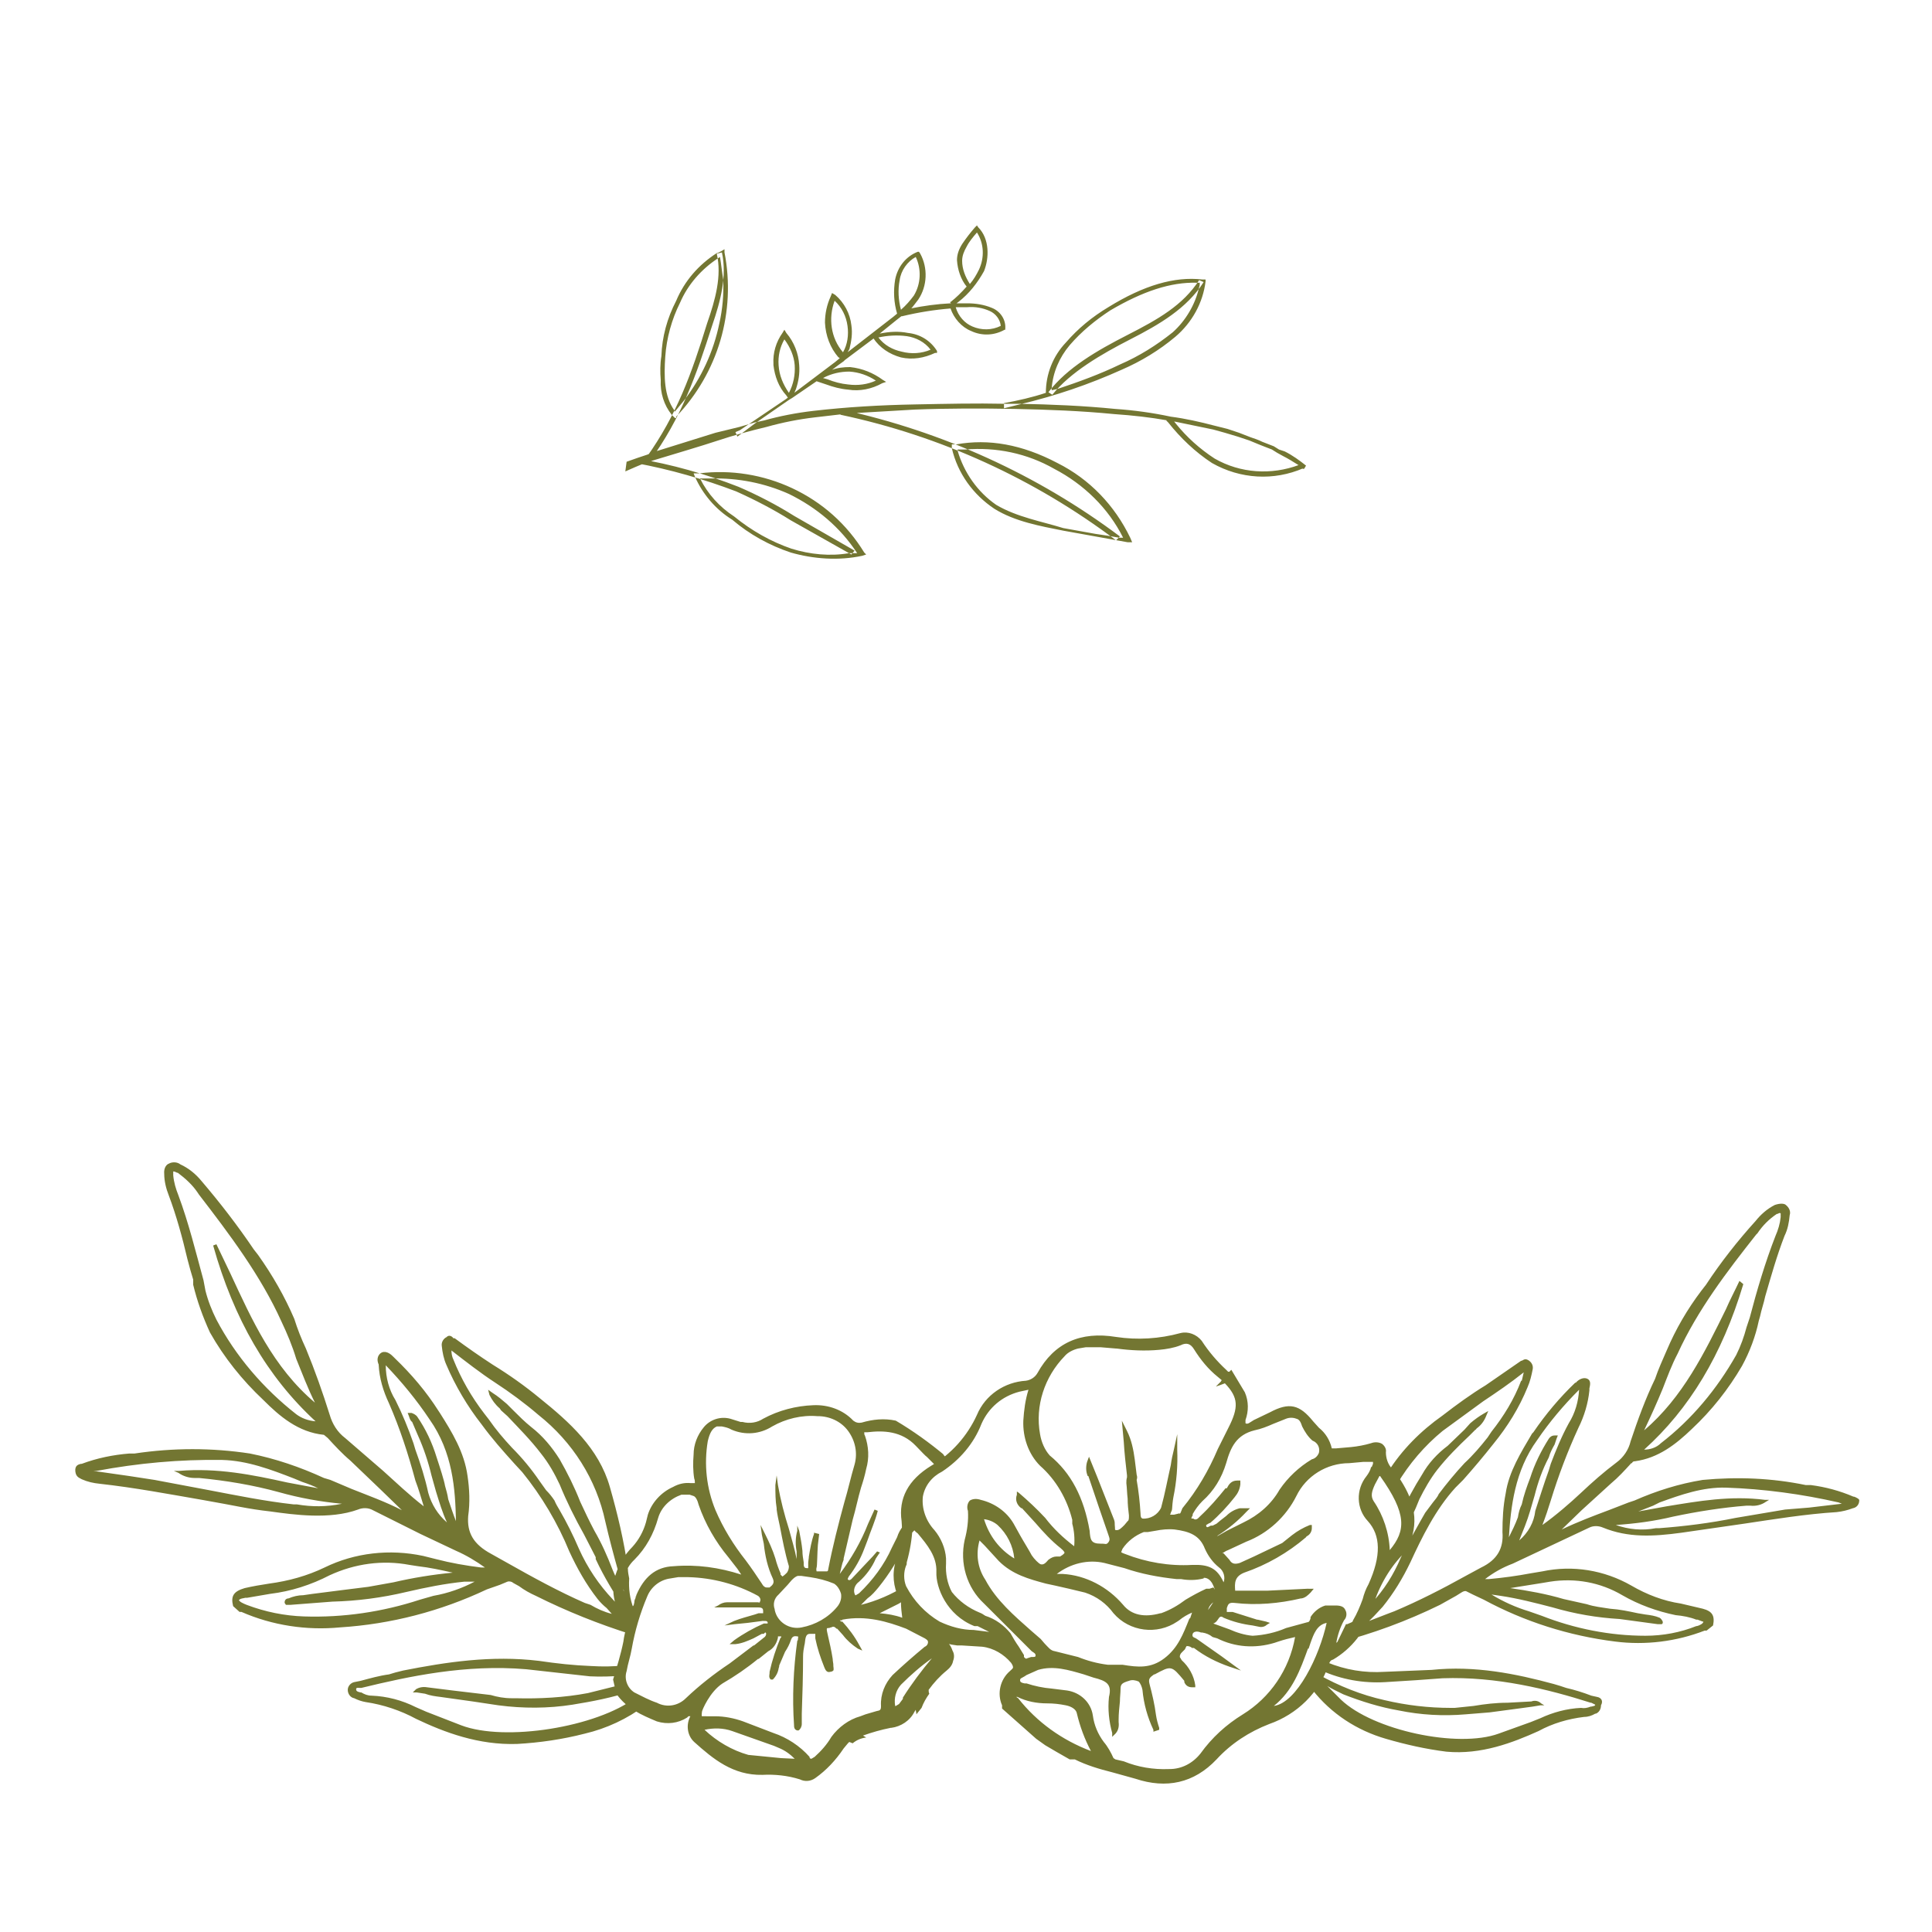 <?xml version="1.0" encoding="utf-8"?>
<!-- Generator: Adobe Illustrator 24.0.1, SVG Export Plug-In . SVG Version: 6.00 Build 0)  -->
<svg version="1.1" id="Layer_1" xmlns="http://www.w3.org/2000/svg" xmlns:xlink="http://www.w3.org/1999/xlink" x="0px" y="0px"
	 viewBox="0 0 300 300" style="enable-background:new 0 0 300 300;" xml:space="preserve">
<style type="text/css">
	.st0{fill:#737632;}
</style>
<g>
	<path class="st0" d="M148.8,46.9c1.7-1.3,3-3,4-4.8c0.8-2,0.9-5-0.9-6.8l-0.2-0.3l-0.3,0.3c-0.7,0.8-1.4,1.7-2,2.6
		c-0.5,0.8-0.8,1.6-0.8,2.5c0.1,1.5,0.6,3,1.5,4.1c-0.8,0.9-1.6,1.7-2.5,2.4h-0.1l0.5,0.6L148.8,46.9z M149.4,40.5
		c0-0.8,0.3-1.5,0.7-2.2c0.4-0.8,1-1.5,1.6-2.2c1.1,1.7,1.2,3.9,0.3,5.8c-0.4,0.8-0.8,1.5-1.4,2.2C149.9,43,149.4,41.8,149.4,40.5z
		 M150.8,51.4c1.7,0.8,3.6,0.7,5.2-0.2h0.1V51c0.1-1.4-0.8-2.7-2.1-3.2c-1.2-0.5-2.5-0.7-3.8-0.7h-2.6c-2.1,0.1-4.2,0.4-6.2,0.8
		l-2,0.5l0.2,0.7h0.5c2.5-0.6,5-1,7.5-1.2C148.1,49.4,149.3,50.8,150.8,51.4z M148.4,47.7h1.8c1.2-0.1,2.4,0.1,3.5,0.6
		c0.9,0.4,1.6,1.3,1.7,2.3l0,0c-1.4,0.7-3,0.7-4.4,0.1C149.8,50.2,148.8,49.1,148.4,47.7z M145.2,54.8h0.3v-0.3
		c-1-1.6-2.6-2.6-4.5-2.8c-1.5-0.3-2.9-0.2-4.4,0.1l-0.8,0.2h-0.7l0.5,0.5l0,0c1,1.5,2.5,2.5,4.3,3
		C141.7,55.9,143.5,55.6,145.2,54.8z M136.4,52.4c1.4-0.3,2.9-0.4,4.4-0.2c1.4,0.2,2.8,0.9,3.7,2.1c-1.4,0.6-3,0.7-4.5,0.3
		C138.6,54.3,137.3,53.6,136.4,52.4z M131.7,60.5c1.8,0.3,3.7-0.1,5.3-1l0.6-0.2l-0.5-0.3c-1.5-1.1-3.2-1.8-5.1-2c-1,0-2,0.1-3,0.5
		c-0.8,0.2-1.6,0.6-2.3,1l-0.6,0.5l0.6,0.2h0.1l1.5,0.5C129.4,60.1,130.5,60.4,131.7,60.5z M131.9,57.7c1.5,0.1,2.9,0.6,4.1,1.4
		c-1.3,0.6-2.8,0.8-4.3,0.6c-1.1-0.1-2.2-0.4-3.2-0.8l-0.7-0.2C129.1,58,130.5,57.7,131.9,57.7z M131.1,55.8v-0.2l0.8-1.4
		c0.3-1.2,0.5-2.4,0.3-3.7c-0.2-1.8-1.1-3.5-2.5-4.7l-0.5-0.3l-0.2,0.5c-0.6,1.3-0.9,2.7-0.9,4.1c0.1,2,0.8,3.9,2.1,5.4
		c0.1,0,0.2,0.1,0.2,0.2l0.3,0.3L131.1,55.8z M129.6,46.7c1.1,1,1.8,2.4,2,3.9c0.2,1.4,0,2.9-0.7,4.1
		C129,52.5,128.6,49.4,129.6,46.7z M122.9,61.8c0.3-0.4,0.5-0.9,0.7-1.4c0.4-1.2,0.6-2.4,0.5-3.7c-0.1-1.8-0.8-3.6-2-5l-0.3-0.5
		l-0.3,0.5c-1,1.4-1.5,3.1-1.4,4.8v0.2c0.2,1.7,0.8,3.4,2,4.7l0.2,0.3l0.2,0.2L122.9,61.8z M120.9,56.7c-0.1-1.4,0.2-2.8,0.9-4
		c0.9,1.2,1.5,2.6,1.6,4c0.1,1.5-0.2,3-0.9,4.3C121.6,59.7,121,58.3,120.9,56.7z M100.4,71c4.7-6.6,7-13,9.4-20.8
		c1.3-3.7,2.3-7.4,1.5-10.8l0.8-0.2c0.8,3.7-0.2,7.5-1.5,11.3c-2.5,7.8-4.8,14.4-9.7,21.1L100.4,71z M105,64.9L105,64.9v-0.2
		c6.5-6.8,9.3-16.3,7.5-25.5v-0.5L112,39l-0.6,0.3h-0.1c-2.8,1.8-5,4.3-6.3,7.4c-1.4,2.7-2.2,5.6-2.3,8.6c-0.2,1.2-0.2,2.5-0.1,3.7
		c-0.1,2,0.5,3.9,1.7,5.4l0.2,0.2l0.3,0.3L105,64.9z M103.3,55.4c0.2-2.9,1-5.8,2.3-8.4c1.2-2.8,3.3-5.2,5.9-6.9l0.3-0.2
		c0.2,1.2,0.3,2.3,0.5,3.5c0.1,2.3-0.1,4.6-0.6,6.8c-0.9,4.4-2.8,8.5-5.5,12l0,0l-1.4,1.7c-0.1,0-0.1-0.1-0.1-0.2
		C103.1,61.5,103.1,58.4,103.3,55.4z M98.7,71.9l0.2-0.7c5.4,0.9,10.7,2.4,15.8,4.4c3,1.3,5.9,2.8,8.6,4.5l9.4,5.4l-0.5,0.6
		l-9.4-5.3c-2.7-1.7-5.6-3.2-8.5-4.5C109.3,74.4,104.1,72.9,98.7,71.9z M133.9,86.3l0.6-0.2l-0.3-0.3c-2.7-4.4-6.5-7.8-11.2-10
		c-4.5-2.1-9.5-2.9-14.4-2.3h-0.9l0.2,0.5l0,0c1.2,2.7,3.2,5.1,5.8,6.7c2.7,2.3,5.8,4,9.1,5.1C126.3,86.8,130.2,87.1,133.9,86.3z
		 M122.9,85.2c-3.2-1.1-6.2-2.8-8.9-5c-2.3-1.5-4.1-3.5-5.3-5.9h1.7c4.2-0.1,8.3,0.7,12.1,2.4c4.3,2.1,8,5.2,10.6,9.2h-1.3
		C128.9,86.4,125.8,86.1,122.9,85.2z M158.3,62.8L158.3,62.8c5.5-1.3,10.8-3.1,15.9-5.4c3-1.3,5.8-3,8.3-5.1
		c2.6-2.2,4.3-5.3,4.7-8.6v-0.3h-0.5c-4.3-0.5-9.1,0.9-14.6,4.3c-2.5,1.5-4.7,3.3-6.6,5.5c-2,2.1-3.1,4.9-3.1,7.8
		c-2.1,0.7-4.3,1.2-6.5,1.6v0.8L158.3,62.8z M166.1,53.6c1.8-2.1,4-3.9,6.3-5.4c5.1-3,9.4-4.4,13.4-4.3h0.5c0,0.2,0,0.5-0.1,0.7l0,0
		c-0.6,2.7-2.1,5.2-4.1,7c-2.5,2-5.2,3.7-8.2,5c-3.1,1.5-6.4,2.7-9.7,3.8l-0.9,0.2v-0.3C163.5,57.8,164.5,55.5,166.1,53.6z
		 M162.8,60.9c2.9-3.8,7.6-6.5,12.3-8.9s8.6-4.6,11.1-8.5l0.7,0.3c-2.6,4.1-6.9,6.6-11.4,8.9c-4.5,2.3-9.3,5.1-12.1,8.6L162.8,60.9z
		 M165.1,82.4l5,0.9l5,0.9h0.7l-0.3-0.7c-2.4-5-6.3-9.1-11.3-11.6c-5.5-2.9-10.7-3.8-15.7-2.9h-0.7v0.6l0,0c0.9,3.9,3.3,7.2,6.6,9.4
		C157.6,81,161.6,81.7,165.1,82.4z M154.7,78.4c-2.9-2-5-5-6-8.4v-0.2h1.2c4.8-0.4,9.6,0.6,13.8,3c4.6,2.4,8.4,6.1,10.7,10.7h-0.6
		l-1.7-0.3l0,0l-2-0.3l-5-0.9C161.9,81,157.9,80.3,154.7,78.4z M130.5,64.4l0.2-0.8c15.6,3.4,30.4,10.1,43.2,19.7l-0.6,0.6
		C160.7,74.4,146.1,67.7,130.5,64.4z M97.1,73.2l0.2-1.5l1.7-0.6l1.5-0.5l1.3-0.5l9.3-2.9l3.7-0.9l2.4-0.7l1.4-0.3
		c2.5-0.7,5.1-1.2,7.7-1.5c5.2-0.6,10.4-0.9,15.7-1c5.3-0.1,9.3-0.2,14.1-0.1h2.2c5,0.1,9.9,0.3,14.9,0.8c2.9,0.2,5.8,0.6,8.6,1.2
		l0,0c2.3,0.3,4.5,0.8,6.8,1.4l2,0.5l1.8,0.6l1.8,0.7c0.6,0.2,1.2,0.4,1.8,0.7l1.8,0.7l0.8,0.5l0.9,0.3c1.2,0.6,2.3,1.4,3.3,2.2
		l-0.3,0.5h-0.2l-0.7-0.6c-0.8-0.5-1.6-1-2.4-1.4l-0.9-0.5l-0.8-0.5l-1.8-0.7l-1.7-0.7l-1.8-0.6l-2-0.6l-1.8-0.5l-5.8-1.2l-1.2-0.2
		c-2.8-0.5-5.5-0.8-8.4-1c-5.1-0.5-10.3-0.7-15.4-0.8s-10.4-0.1-15.6,0.1l-8.5,0.5l0,0l-2.5,0.2h-0.1l-4.3,0.5
		c-2.6,0.3-5.1,0.8-7.6,1.5c-2.5,0.6-5.1,1.3-7.5,2.1s-6.8,2.1-10.1,3.1L99.9,72l0,0l-1.2,0.5L97.1,73.2z M188.2,71.9
		c-2.6-1.7-4.9-3.9-6.8-6.3l-0.3-0.3l0.7-0.5l0,0l0.8,1c1.7,2.1,3.7,3.9,6,5.4c4,2.3,8.8,2.6,13.1,1l0.6-0.2l0.3,0.7h-0.2
		C197.8,74.7,192.6,74.4,188.2,71.9z M117.3,65.7l5.2-3.6l0.5-0.3l3.8-2.6l2.3-1.7l1.2-0.9l0.7-0.5l0.2-0.2l4.4-3.3l1-0.8l2.6-2.1
		l0.9-0.7l1.3-1c0.4-0.4,0.8-1,1.2-1.5c1.4-2.1,1.5-4.9,0.3-7.1l-0.2-0.3h-0.2c-1.8,0.7-3.1,2.3-3.5,4.3c-0.3,1.8-0.2,3.6,0.3,5.3
		l-0.6,0.5l-6.7,5.2l-1.7,1.3l-0.6,0.5l-6.1,4.6l-1.6,1.2l-7.1,4.8l-0.7,0.3l0.3,0.7L117.3,65.7z M139.7,43.5
		c0.2-1.5,1.2-2.9,2.5-3.6c0.9,1.9,0.8,4.2-0.3,6c-0.6,0.8-1.2,1.5-2,2.2C139.5,46.6,139.4,45,139.7,43.5z M216.2,228.1
		c-0.7-0.7-1-1.7-1-2.6c0.1-0.5-0.2-1-0.6-1.3c-0.5-0.3-1.2-0.3-1.7-0.1c-1,0.3-2.1,0.5-3.1,0.6l0,0l-2.3,0.2h-0.7
		c-0.3-1.3-1-2.4-2-3.2l-0.9-1c-2.1-2.6-3.7-3-6.7-1.4l-2.5,1.2l-0.8,0.5c-0.3,0.1-0.3,0.1-0.5,0v-0.5c0.5-1.4,0.5-2.9-0.1-4.3l0,0
		l-2.1-3.5l-0.3,0.3h-0.2l-0.3-0.3c-1.4-1.3-2.7-2.8-3.8-4.5c-0.8-1-2.1-1.5-3.3-1.2c-3.3,0.9-6.7,1.1-10,0.6
		c-5.5-0.9-9.6,0.9-12.2,5.6c-0.4,0.7-1.1,1.1-1.8,1.2c-3.3,0.2-6.3,2.2-7.6,5.3c-1.5,3.3-4,6.1-7.1,7.9c-3.6,2.2-5.1,5.1-4.6,8.6
		c0.2,2.1-0.2,4.2-0.9,6.2c-0.6,1.9-0.4,4,0.5,5.8c2,3.5,4.4,6.8,9,7.3h0.7l3.2,0.2c1.8,0.2,3.4,1.2,4.5,2.5
		c0.2,0.3,0.3,0.5,0.3,0.7s-0.2,0.3-0.5,0.6c-1.5,1.3-2,3.5-1.2,5.3v0.5l5.3,4.7l1.4,1l1.7,1l2.1,1.2h0.8c1.8,0.9,3.8,1.5,5.8,2
		l3.6,1c4.8,1.6,9.1,0.7,12.6-3c2.3-2.5,5.1-4.3,8.2-5.5c4.3-1.5,7.8-4.9,9.2-9.2c0.2-0.5,0.3-0.7,0.7-0.8c2.9-1.7,5.1-4.5,6-7.7
		c0.9-3.2,2.5-6.2,4.8-8.6c0.6-0.6,1.1-1.4,1.3-2.3l0,0c1.4-4-0.2-7.3-2.3-10.3L216.2,228.1z M194.8,222.1L194.8,222.1
		c1-0.2,2-0.6,2.9-1l2-0.8c0.5-0.2,1.1-0.2,1.6,0c0.5,0.1,0.7,0.6,0.9,1.2c0.4,0.8,0.9,1.6,1.6,2.2c0.8,0.3,1.2,1.1,1,1.9
		c-0.2,0.5-0.6,0.9-1.1,1c-2,1.2-3.7,2.8-5,4.7c-1.3,2.3-3.3,4-5.6,5.1l-2.6,1.3l0,0l-1.4,0.8h-0.1c1.6-1,3.2-2.3,4.5-3.7l0.6-0.6
		h-1.6c-0.8,0.2-1.5,0.6-2.1,1.2l-0.9,0.7l-0.6,0.5l-0.6,0.3H188c-0.5,0.3-0.6,0.3-0.7,0.1v-0.2l0.5-0.3h0.1c1.4-1.2,2.7-2.6,3.8-4
		c0.5-0.6,0.8-1.2,0.9-2v-0.6h-0.5c-0.9,0-1.3,0.6-1.6,1.2h-0.2c-1.2,1.5-2.5,3-3.9,4.3l-0.3,0.3c-0.3,0.3-0.6,0.3-0.8,0.1H185
		c0-0.2,0.1-0.3,0.2-0.5v-0.2c0.4-0.7,0.9-1.4,1.5-2c1.8-1.6,3-3.6,3.7-5.9C191.1,224.7,192,222.8,194.8,222.1L194.8,222.1z
		 M187.8,246.7h-0.5c-1.1,0.5-2.2,1.1-3.2,1.7l0,0c-1.2,0.9-2.4,1.6-3.8,2.1h-0.1c-2.5,0.7-4.5,0.3-5.8-1.3
		c-2.4-2.8-5.8-4.6-9.4-4.8h-0.9c2.1-1.6,4.8-2.3,7.4-1.7l3.1,0.8c2.6,0.9,5.3,1.4,8.1,1.7h0.7c1.1,0.2,2.3,0.2,3.5-0.1
		c0-0.1,0-0.1,0.1-0.1s0.9,0,1.4,1.2c0.5,1.2,0.1,0.3,0,0.3L187.8,246.7z M188.4,248.8l-0.8,1.2C187.7,249.5,188,249.1,188.4,248.8
		L188.4,248.8z M155.1,242.4c2.1,2.1,4.7,2.8,7.3,3.5l1.4,0.3l2.2,0.5l2.5,0.6c1.8,0.6,3.3,1.7,4.4,3.2c2.5,2.9,6.8,3.4,9.9,1.3
		l0.3-0.2c0.6-0.5,1.3-0.9,2-1.2l-0.3,0.9h-0.1c-1,2.5-1.8,4.6-3.9,6.2c-2.1,1.6-4.1,1.4-6.5,1h-2.3c-1.6-0.2-3.1-0.6-4.6-1.2
		l-3.6-0.9c-0.7-0.1-1-0.6-1.6-1.2l-0.6-0.7l-1.5-1.3c-2.6-2.3-5.4-4.7-7.1-7.9c-1.2-1.8-1.5-4-0.9-6.1l0.8,0.8L155.1,242.4z
		 M152.8,235.9c0.8,0.1,1.5,0.4,2.1,0.9c1.5,1.4,2.4,3.2,2.6,5.2C155.2,240.6,153.6,238.5,152.8,235.9z M185.1,243L185.1,243
		c-3.5,0.2-7.1-0.4-10.4-1.7c-0.6-0.2-0.6-0.3-0.6-0.3l0.2-0.5c0.8-1.2,2-2.1,3.3-2.6h0.6l1.2-0.2c1-0.2,2-0.3,3-0.2
		c2.3,0.3,3.9,0.9,4.7,3c0.5,1.1,1.2,2.1,2.2,2.9c0.7,0.5,1,1.5,0.7,2.3C189,243.5,187.7,242.9,185.1,243L185.1,243z M165.3,210.6
		c0.5-0.6,1.3-1,2.1-1.2l1.2-0.2h2.3l2.4,0.2h0.1c2.2,0.3,4.4,0.4,6.6,0.2c1.1-0.1,2.3-0.3,3.3-0.7c1-0.5,1.6-0.2,2.1,0.6
		c1,1.6,2.2,3.1,3.7,4.3l0.6,0.5c0,0.1-0.1,0.1-0.1,0.2l-0.3,0.3l-0.5,0.5l0.6-0.2l0.8-0.3c2.1,2.2,2.2,3.7,0.5,7l-1.6,3.2l0,0
		c-1.4,3.3-3.2,6.4-5.5,9.2l-0.2,0.5c-0.1,0.3-0.2,0.4-0.3,0.3l-0.8,0.2h-0.6c0-0.1,0.1-0.2,0.1-0.3c0-0.1,0.2-0.3,0.2-0.6
		c0-0.2,0.1-1.3,0.2-1.8c0.5-2.4,0.7-4.9,0.6-7.4v-2.4l-0.5,2.3c-0.2,0.8-0.4,1.7-0.5,2.5c-0.5,2.2-0.9,4.4-1.5,6.6
		c-0.5,1.1-1.7,1.8-2.9,1.7c-0.2-0.1-0.3-0.2-0.3-0.8c-0.1-1.7-0.3-3.5-0.6-5.2c0.1-0.3,0.1-0.5,0-0.8l-0.3-2.4
		c-0.2-1.5-0.5-3-1.2-4.4l-0.8-1.6l0.3,3.3c0.1,1.7,0.3,3.5,0.5,5.2l0,0v0.3c-0.1,0.3-0.1,0.6-0.1,0.9c0.1,0.8,0.1,1.6,0.2,2.4l0,0
		c0,0.9,0.1,1.8,0.2,2.6c0,0.5,0,0.8-0.2,0.9l-0.5,0.6c-0.5,0.5-0.8,0.8-1.2,0.8s-0.2-0.1-0.3-0.8c0-0.3,0-0.5-0.1-0.8l-2.6-6.6
		l-1.3-3.2l-0.3,0.8c-0.2,0.7-0.2,1.5,0.1,2.2h0.1c1.2,3.6,2.2,6.5,3.1,9.1l0,0c0.2,0.6,0.3,0.8,0,1.2s-0.5,0.2-0.9,0.2h-0.3
		c-1.5,0-1.6-0.6-1.7-2c-0.9-5.2-2.9-9-6.2-11.7c-0.8-0.9-1.3-2.1-1.5-3.3C160.7,218.3,162.2,213.8,165.3,210.6z M151.2,253.1
		c-1.8,0-3.6-0.5-5.3-1.3c-2.2-1.3-4-3.2-5.2-5.5c-0.4-1-0.4-2.2,0-3.2l0,0c0.1-0.1,0.1-0.3,0.1-0.5l0,0c0.5-1.8,0.8-3.6,0.9-5.4
		c0.2,0.4,0.5,0.7,0.8,0.9c1.5,1.8,3,3.6,2.9,6c-0.1,2.4,1.6,6.7,5.9,8.4h0.5l1.8,0.9L151.2,253.1z M153,250.9
		c-0.3-0.2-0.6-0.4-0.9-0.5c-1.7-0.7-3.2-1.8-4.3-3.2c-0.7-1.3-1-2.9-0.9-4.4V242c-0.1-1.6-0.8-3.2-1.8-4.4c-1.3-1.4-2-3.3-1.8-5.2
		c0.3-1.7,1.4-3.1,3-3.9c2.7-1.8,4.9-4.3,6.1-7.4c1.1-2.5,3.2-4.3,5.9-5l1.4-0.3c-0.5,1.6-0.7,3.2-0.8,4.8c-0.1,2.6,0.8,5.2,2.6,7
		c2.5,2.2,4.2,5.2,5,8.4v0.6c0.3,1.1,0.4,2.3,0.3,3.5c-1.7-1.3-3.2-2.7-4.5-4.4c-1.3-1.4-2.7-2.7-4.1-3.9l-0.3-0.2v0.5
		c-0.3,0.8,0,1.6,0.7,2.1h0.1l2.1,2.3l0,0c1.2,1.4,2.5,2.8,3.9,3.9c0.6,0.5,0.6,0.7,0.6,0.7s0,0.2-0.7,0.6h-0.6
		c-0.4,0-0.8,0.2-1.2,0.5c-0.5,0.6-0.8,0.8-1.2,0.7c-0.3-0.1-1-0.8-1.4-1.4c-0.3-0.6-1.3-2.2-1.8-3.1l-1-1.8c-1.1-1.9-3-3.2-5.1-3.7
		c-0.6-0.2-1.2-0.2-1.7,0.1c-0.4,0.4-0.5,1.1-0.3,1.6c0.1,1.5-0.1,3-0.5,4.5c-0.8,3.6,0.3,7.4,3,9.9l5,5l2.4,2.4l0.3,0.2
		c0.3,0.2,0.3,0.3,0.3,0.5s-0.2,0.2-0.7,0.2l-0.6,0.2c-0.2,0.1-0.2,0.1-0.5-0.2V257l-0.8-1.3l0,0c-0.5-0.7-0.9-1.4-1.3-2.1l0,0
		C155.9,252.4,154.6,251.4,153,250.9z M158.1,263.7L158.1,263.7l-0.3-0.2h0.2c1.4,0.7,3,1,4.6,1c1,0,1.9,0.1,2.9,0.3
		c1,0.2,1.6,0.7,1.7,1.2c0.5,2.1,1.2,4,2.2,5.9C164.9,270.2,161,267.4,158.1,263.7z M193,266.2c-2.6,1.6-4.8,3.6-6.6,6.1
		c-1.2,1.5-2.9,2.4-4.8,2.4h-0.1c-2.4,0.1-4.8-0.3-7-1.2l-1.3-0.3l-0.3-0.2l0,0c-0.4-0.9-0.9-1.8-1.5-2.5c-0.9-1.2-1.5-2.6-1.7-4.1
		c-0.3-2.1-2-3.6-4-3.9l-2.4-0.3c-1.3-0.1-2.7-0.4-3.9-0.8h-0.3c-0.5-0.1-0.7-0.2-0.7-0.5s0.2-0.3,0.7-0.6l0.3-0.2l1.8-0.8
		c2.4-0.7,4.7,0,7.1,0.7l1.5,0.5c2,0.5,2.9,1,2.4,3c-0.2,1.9,0,3.8,0.5,5.6v0.6l0.3-0.3c0.6-0.5,0.8-1.2,0.7-2V267
		c0-0.9,0.1-1.8,0.2-2.8c0-0.7,0.1-1.3,0.1-2c0-0.7,0.3-0.9,1.3-1.2c0.5-0.2,1-0.1,1.5,0.1c0.3,0.3,0.5,0.8,0.6,1.3
		c0.2,2.2,0.8,4.3,1.7,6.2v0.3l0.9-0.3v-0.3c-0.2-0.6-0.4-1.3-0.5-2c-0.2-1.6-0.6-3.3-1-4.8c-0.2-0.8,0-1,0.7-1.5h0.1
		c2.6-1.4,2.6-1.4,4.6,1l0,0v0.2c0.2,0.5,0.6,0.8,1.2,0.8h0.5v-0.3c-0.2-1.5-1-2.9-2.1-3.9l-0.3-0.5c0-0.3,0.1-0.5,0.3-0.7l0.5-0.5
		c0.1-0.2,0.2-0.5,0.3-0.5c0.3,0,0.6,0.1,0.8,0.3h0.3c1.7,1.3,3.5,2.2,5.5,2.9l1.8,0.6l-3-2.2l-3.7-2.6l-0.3-0.2
		c-0.5-0.2-0.6-0.3-0.5-0.7c0.1-0.3,0.6-0.5,1.3-0.2h0.2c0.6,0.1,1.1,0.3,1.6,0.7l0.7,0.2c2.8,1.4,5.9,1.6,8.9,0.7l0.6-0.2
		c0.9-0.3,1.7-0.5,2.6-0.7l0,0C200.2,259.3,197.2,263.6,193,266.2z M197.8,264.9c2.9-2.3,4.1-5.6,5.3-8.9h0.1l0.3-0.9
		c0.5-1.4,1-2.8,2.5-3.1C204.9,257.1,201.4,264.4,197.8,264.9z M212.5,246c-0.4,0.7-0.7,1.5-0.9,2.3l0,0c-0.4,1.1-0.9,2.3-1.5,3.3
		c-0.5,1.4-1.4,2.6-2.6,3.5c0.2-1.2,0.6-2.4,1.2-3.5c0.4-0.4,0.5-1.1,0.2-1.6c-0.2-0.5-0.7-0.7-1.5-0.7h-1.6c-1,0.3-1.8,1-2.3,1.8
		v0.2c-0.1,0.3-0.2,0.6-0.5,0.6l-3.3,0.9c-1.6,0.7-3.4,1.1-5.2,1.2c-1.2-0.1-2.5-0.5-3.6-1l-2.5-0.9l0,0c0.3-0.1,0.5-0.3,0.7-0.6
		c0.3-0.5,0.5-0.6,0.9-0.3c1.4,0.6,2.9,1,4.5,1.2l1,0.2c0.4,0.1,0.9,0,1.2-0.3l0.5-0.3l-0.6-0.2l-1.3-0.3h-0.1l-3.8-1.2h-0.9v-0.6
		l0,0c0.2-0.6,0.3-0.9,1.2-0.8c3.4,0.4,6.9,0.1,10.3-0.7h0.1c0.6-0.1,1-0.5,1.4-0.9l0.5-0.6H203l-6.2,0.3h-5
		c-0.1-1.2-0.1-2.2,1.4-2.8c3.5-1.2,6.8-3.1,9.6-5.5c0-0.1,0.1-0.1,0.2-0.2c0.4-0.2,0.7-0.7,0.7-1.2v-0.5h-0.3
		c-1,0.4-1.9,0.9-2.8,1.6l-1.5,1.2l-4.4,2.1l-2.2,1c-0.7,0.2-1.2,0.2-1.6-0.5l-0.9-1h-0.2c0.3-0.2,0.6-0.4,0.9-0.5l2.8-1.3
		c3.4-1.3,6.2-3.9,7.8-7.1c1.5-3.1,4.7-5.1,8.2-5.1l2.2-0.2h1.5v0.3l0,0l-0.2,0.5h-0.1c-0.1,0.5-0.4,1-0.7,1.4
		c-1.7,2.1-1.6,5.1,0.2,7C214.4,238.4,214.5,241.6,212.5,246z M215.8,240.7c-0.1-2.7-1-5.4-2.5-7.6c-0.5-0.8-0.3-1.5,0.2-2.6
		l0.7-1.3h0.1C218.5,235.1,218.3,237.7,215.8,240.7z M146.3,254.6h-0.7c-0.8-0.9-1.7-1.6-2.8-2.2c-0.1-0.8-0.2-1.7-0.2-2.5l0,0
		c-0.5,0.1-1-0.1-1.1-0.6c0,0,0,0,0-0.1c0-0.2-0.1-0.3-0.1-0.6c-0.5-0.7-0.9-1.5-0.9-2.3c-2.1,1.3-4.4,2.3-6.8,2.9l1-1
		c0.7-0.5,1.2-1.1,1.7-1.7c1.7-2.1,3.2-4.5,4.3-7c0.3-0.8,0.8-1.4,1.4-2c0.1,0,0.1-0.1,0.1-0.2l-0.3-1.7h-0.2
		c-1.1,0.8-2,1.8-2.4,3.1l-0.5,1l-0.3,0.6c-1.2,2.7-3,5.1-5.1,7.1l-0.5,0.3h-0.1c-0.4-0.7-0.1-1.6,0.6-2.1c1.1-1,2-2.2,2.6-3.6l0,0
		c0.2-0.3,0.4-0.6,0.6-0.9h0.1l-0.5-0.2l-0.7,0.8l-1.7,1.8l-1.6,1.7c-0.3,0.2-0.3,0.2-0.5,0.1c-0.1-0.1-0.1-0.1,0.1-0.5
		c1-1.3,1.8-2.7,2.4-4.3l0.5-1.3c0.5-1.5,1.2-3,1.6-4.6l0,0l-0.5-0.2l0,0l-1,2.2c-1.1,2.8-2.6,5.4-4.4,7.8l0,0
		c0.2-0.7,0.3-1.5,0.6-2.2v-0.2l1.4-6c0.5-1.7,0.8-3.3,1.3-5l0,0c0.3-0.9,0.6-1.9,0.8-2.9c0.5-1.7,0.4-3.5-0.2-5.2
		c-0.1-0.1-0.1-0.3-0.1-0.5h0.5c2.5-0.3,5.3-0.2,7.5,2.1c2.2,2.3,1.3,1.3,1.8,1.8l0,0l1.8,1.8h0.3l1.6-0.9l-1.3-1.4l0.3,0.2
		c-2.4-2-4.9-3.8-7.6-5.4c-1.8-0.4-3.6-0.2-5.3,0.3c-0.5,0.1-0.9,0-1.3-0.3c-1.6-1.7-3.9-2.5-6.2-2.4c-2.7,0.1-5.4,0.8-7.8,2.1
		c-0.9,0.6-2.1,0.8-3.2,0.5H115l-1.6-0.5c-1.5-0.4-3.1,0.1-4.1,1.3c-1,1.2-1.6,2.7-1.6,4.3c-0.1,1.2-0.1,2.5,0.1,3.7
		c0.1,0.2,0.1,0.5,0.1,0.7h-0.6c-1-0.1-1.9,0.1-2.8,0.6c-1.8,0.8-3.3,2.4-3.9,4.3l-0.3,1.2c-0.4,1.4-1.1,2.7-2.1,3.8
		c-1.2,1.2-2.1,2.7-2.6,4.3c-0.9,2.3-0.1,5.9,1.6,7.3c1.7,1.4,0.2,0.2,0.2,0.6c-0.3,0.8-0.5,1.7-0.6,2.5c-0.4,2-1,3.9-1.6,5.9l0,0
		l0.5,2.2l0,0c1.6,2.3,3.9,3.3,6.3,4.3c1.6,0.5,3.3,0.3,4.7-0.6l0.2-0.2h0.3c-0.7,1.3-0.5,3,0.6,4c2.9,2.6,6,5.2,10.6,5.1
		c1.9-0.1,3.9,0.1,5.8,0.7c0.8,0.4,1.7,0.3,2.4-0.2c1.7-1.2,3.2-2.8,4.4-4.6l0,0c0.5-0.6,0.8-1,0.9-1l0.5,0.2
		c0.6-0.5,1.3-0.8,2.1-0.9l-0.5-0.3c1.4-0.5,2.8-0.9,4.3-1.2h0.1c1.5-0.2,2.9-1.1,3.6-2.5l0.2-0.3c0,0.2,0.1,0.5,0.1,0.7l0.8-1
		c0.3-0.8,0.7-1.5,1.2-2.2c-0.1-0.2-0.1-0.4-0.1-0.6c0.8-1.1,1.7-2.1,2.8-3c0.5-0.4,0.9-0.9,1-1.5c0.2-0.5,0.2-1.1-0.1-1.6
		C147.6,255.4,147.1,254.8,146.3,254.6z M139.6,249l0.3-0.2c0,0.8,0.1,1.6,0.2,2.4c-1.1-0.4-2.3-0.6-3.5-0.7L139.6,249z
		 M130.6,247.5L130.6,247.5c0.1,0.7-0.1,1.4-0.6,2c-1.4,1.7-3.4,2.8-5.5,3.2l0,0c-1.9,0.4-3.8-0.8-4.2-2.7c0,0,0-0.1,0-0.1
		c-0.3-0.8-0.1-1.7,0.6-2.3l1.4-1.5l0.6-0.7c0.3-0.3,0.6-0.6,1-0.7h0.5l1.4,0.2c1.3,0.2,2.5,0.5,3.7,1
		C130,246.2,130.4,246.8,130.6,247.5L130.6,247.5z M109.9,223.8c0.3-1.3,0.7-2,1.4-2.3h0.8c0.5,0.1,1,0.2,1.5,0.5
		c2.1,0.9,4.4,0.7,6.3-0.5c2.1-1.2,4.6-1.8,7-1.6h0.1c1.8,0,3.6,0.8,4.7,2.3c1.1,1.5,1.5,3.4,1,5.2c-0.6,2-1,3.9-1.6,5.9l0,0
		c-0.9,3.3-1.8,6.8-2.5,10.4c0,0.2-0.1,0.3-0.2,0.3c-0.1,0-0.1,0-0.2,0h-1.4c0-0.1-0.1-0.3,0-0.6c0.1-0.2,0.1-2.3,0.2-3.5l0.2-1.7
		l-0.8-0.2v0.2c-0.4,1.1-0.6,2.3-0.8,3.5l0,0c0,0.3-0.1,0.7-0.1,0.9v0.9h-0.2c-0.3,0-0.5-0.1-0.5-0.6v-0.3c-0.1-0.6-0.2-1.2-0.2-1.8
		c-0.1-1-0.3-2.1-0.5-3.1l-0.3-0.8v0.8c-0.3,1.1-0.3,2.2-0.1,3.2v1.2c-0.3-1.6-0.8-3.2-1.2-4.7l0,0c-0.7-2.2-1.3-4.5-1.7-6.8
		l-0.2-1.5l-0.2,1.5c0,1.2,0,2.4,0.2,3.6v0.2c0.1,0.8,0.3,1.7,0.5,2.6c0.4,2.1,0.8,4.2,1.4,6.2c0,0.4-0.1,0.7-0.3,1
		c-0.2,0.2-0.4,0.4-0.7,0.6l-0.3-0.3v-0.2c-0.3-0.7-0.6-1.5-0.8-2.3c-0.4-1.3-1-2.6-1.6-3.8l-0.7-1.4l0.2,1.5l0.3,1.4
		c0.2,1.9,0.6,3.7,1.4,5.4c0.3,0.7,0,1-0.5,1.4H119c-0.2,0-0.5-0.2-0.7-0.6c-0.8-1.2-1.6-2.4-2.5-3.6c-1.9-2.4-3.5-5-4.7-7.8
		C109.7,231.1,109.3,227.4,109.9,223.8L109.9,223.8z M97,247.8c-0.6-2,0-4.2,1.5-5.6c1.8-1.8,3-4,3.7-6.5c0.5-1.7,1.9-3,3.6-3.6h1.3
		l0.6,0.2c0.3,0.1,0.6,0.6,0.8,1.4c1,2.9,2.6,5.7,4.6,8.1l1.4,1.8l0.6,0.9c-3.4-1.1-6.9-1.6-10.5-1.3c-2.8,0.1-4.6,1.7-5.8,4.5
		c0,0.1,0,0.2-0.1,0.2v0.2c-0.1,0.2-0.2,0.4-0.2,0.7c-0.1,0.6-0.2,0.7-0.5,0.6S97.1,248.5,97,247.8L97,247.8z M106.5,263.7
		L106.5,263.7c-1.2,1.2-3,1.5-4.5,0.7c-1.2-0.4-2.3-1-3.5-1.6c-1.1-0.7-1.6-2.1-1.2-3.3c0.2-1.2,0.6-2.3,0.8-3.5
		c0.5-2.8,1.3-5.5,2.4-8.1c0.6-1.5,2-2.6,3.6-2.8l1.2-0.2h1.6c3.8,0.1,7.5,1.1,10.8,2.9c0.3,0.2,0.5,0.6,0.3,0.9c0,0,0,0,0,0
		c0,0.1,0,0.2-0.3,0.1h-4.8c-0.5,0-1,0.2-1.4,0.5l-0.6,0.3h6.8c0.7,0,0.8,0.2,0.8,0.6s0,0.3,0,0.3h-0.7l-0.6,0.2
		c-1,0.3-2.2,0.6-3.2,1l-1.5,0.7l1.6-0.2l2-0.2l0,0l2.3-0.3h0.1c0.5,0,0.6,0,0.7,0.2v0.2h-0.6c-1.6,0.7-3.2,1.6-4.6,2.6l-0.7,0.6
		h0.9c1-0.1,1.9-0.5,2.8-0.9l1.3-0.7h0.3l0.2-0.2h0.1c0.2,0.3-0.1,0.7-0.3,0.8l-1.5,1.2h-0.1l-3.7,2.8
		C110.9,259.9,108.6,261.7,106.5,263.7L106.5,263.7z M121.3,273l-5.1-0.5c-2.5-0.7-4.9-2.1-6.8-3.9c1.4-0.3,2.9-0.3,4.3,0.2l6.5,2.3
		l0.7,0.3c1,0.4,1.8,1,2.5,1.7L121.3,273z M138.6,260.1c-1.2,1.3-1.9,3-1.8,4.8c0,0.6-0.1,0.7-0.7,0.8l-1.7,0.5l-0.8,0.3
		c-1.8,0.5-3.4,1.7-4.5,3.2c-0.7,1.2-1.6,2.2-2.6,3.1l-0.5,0.3c-0.2,0-0.3-0.1-0.3-0.3c-1.5-1.7-3.5-3-5.6-3.7l-4.7-1.8
		c-1.4-0.5-2.9-0.8-4.4-0.8H109c-0.1-0.1,0-0.5,0-0.7c0-0.2,1.2-3.1,3.2-4.4c1.9-1.1,3.8-2.4,5.5-3.8h0.1l1.5-1.2
		c0.8-0.4,1.3-1.2,1.5-2.1v-0.2h0.5v0.2h-0.1c-0.7,1.7-1.3,3.5-1.7,5.3v0.2c0,0.2-0.2,0.7,0.2,1h0.3c0.5-0.5,0.8-1.1,0.9-1.7l0,0
		c0-0.1,0.1-0.2,0.1-0.5c0.3-0.7,0.6-1.4,0.9-2.1c0.4-0.6,0.7-1.2,0.9-1.8c0.2-0.6,0.5-0.7,1-0.6h0.1c0.1,0.1,0,0.2,0,0.5
		c0,0.2-0.1,0.1-0.1,0.2c-0.6,4.3-0.8,8.8-0.5,13.1l0,0c0,0.2,0,0.7,0.5,0.8h0.2c0.3-0.2,0.5-0.6,0.5-1l0,0v-1.6
		c0.1-2.9,0.2-5.9,0.2-8.9c0-0.6,0.1-1.2,0.2-1.7c0.1-0.3,0.1-0.8,0.2-1.2c0.1-0.3,0.2-0.6,0.7-0.6h0.8v0.7c0.3,1.5,0.8,3,1.4,4.5
		c0.1,0.2,0.3,0.9,0.9,0.7c0.2,0,0.4-0.1,0.5-0.2c0.1-0.2,0-0.6,0-0.7v-0.2c0-0.2-0.1-0.6-0.1-0.9l0,0c-0.2-1.3-0.5-2.6-0.8-3.9
		c-0.3-1.3,0-0.7,0.5-1h0.1c0.3-0.2,0.5-0.1,0.8,0.2h0.1l0.9,1c0.6,0.8,1.4,1.5,2.3,2.1l0.7,0.3l-0.5-0.9c-0.7-1.3-1.6-2.5-2.6-3.6
		h-0.2l-0.2-0.2h0.2c0.1,0,0.2,0,0.2-0.1c3.7-0.7,7,0.3,9.9,1.4l2.9,1.5c0.3,0.2,0.5,0.3,0.5,0.6c0,0.3-0.2,0.6-0.5,0.7
		C141.9,257.1,140.2,258.6,138.6,260.1L138.6,260.1z M140.2,263.6v0.2l-0.6,0.8l-0.5,0.3h-0.1c-0.2-1.2,0.1-2.4,0.9-3.3
		c1.5-1.5,3.1-2.9,4.8-4.1C143.1,259.4,141.6,261.4,140.2,263.6L140.2,263.6z M98.7,263.6c-6,4.6-20.3,6.9-27.1,4.3l-5.4-2.1
		l-1.6-0.7c-2.2-1.1-4.5-1.7-6.9-1.8c-0.6,0-1.1-0.2-1.6-0.5H56c-0.5-0.1-0.7-0.2-0.7-0.5s0.3-0.2,0.7-0.2h0.1
		c7.4-1.8,16.2-3.7,25.6-2.9l4.5,0.5l5.4,0.6c1.8,0.1,3.5,0,5.3-0.1c-0.2-0.5-0.2-1.1-0.1-1.6c-1.6,0.2-3.3,0.2-5,0.1
		c-2.7-0.1-5.4-0.4-8.1-0.8c-7.4-0.9-14.5,0.2-21.1,1.5l-1.2,0.3l-1,0.3c-1.5,0.2-2.9,0.6-4.4,1l-1,0.2c-0.5,0.1-1,0.6-1,1.2
		c0,0.6,0.4,1.2,1,1.3l0,0c0.6,0.3,1.2,0.5,1.8,0.6c2.7,0.4,5.4,1.3,7.8,2.6c4.4,2.1,9.7,4.1,15.7,3.9c3.5-0.2,7-0.7,10.5-1.6
		c3.4-0.8,6.6-2.3,9.4-4.4C99.7,264.5,99.2,264.1,98.7,263.6z M97.4,262c-0.1-0.2-0.2-0.4-0.1-0.6l-6,1.5c-3.7,0.7-7.5,0.9-11.3,0.8
		h-0.6c-1.1,0-2.2-0.2-3.2-0.5l-5.9-0.7l-4-0.5c-0.6-0.1-1.2,0-1.7,0.3l-0.5,0.5h0.6l1.3,0.2c0.8,0.3,1.6,0.4,2.4,0.5l5,0.7l4,0.6
		c3.8,0.5,7.7,0.5,11.5-0.1c3.1-0.5,6.2-1.1,9.2-2.1L97.4,262z M98.4,249.8c-0.6-1.5-0.8-3.1-0.7-4.7c-0.1-0.5-0.2-1-0.2-1.5
		c-0.6-4.3-1.6-8.5-2.8-12.7c-1.7-6-6.3-10.1-10.9-13.8c-2.3-1.9-4.7-3.6-7.3-5.2c-2-1.3-4-2.7-5.9-4.1h-0.2
		c-0.2-0.3-0.6-0.5-0.9-0.3c0,0-0.1,0-0.1,0.1c-0.5,0.2-0.9,0.8-0.8,1.4c0.1,1,0.3,2,0.7,2.9c1.4,3.3,3.3,6.5,5.5,9.3
		c1.6,2.2,3.3,4.1,5.1,6.1l1.2,1.3c3,3.7,5.5,7.9,7.3,12.3c1.2,2.6,2.6,5.1,4.4,7.4c0.4,0.5,0.9,1,1.4,1.4l0.8,0.9
		c-1.2-0.3-2.3-0.8-3.3-1.4l-0.9-0.3c-4.1-1.8-8.1-4-12-6.2l-2.5-1.4c-2.8-1.5-3.8-3.3-3.6-5.9c0.3-2.1,0.2-4.2-0.1-6.2
		c-0.5-3.7-2.4-6.8-4.3-9.8l-0.2-0.3c-1.9-3-4.2-5.7-6.8-8.2l-0.2-0.2c-0.3-0.3-1-1-1.8-0.7c-0.6,0.3-0.8,1-0.6,1.6
		c0,0.1,0.1,0.2,0.1,0.3c0.1,2.1,0.7,4.1,1.6,6c1.7,3.9,3,7.9,4.1,12c0.5,1.3,0.9,2.7,1.3,4c-2.2-1.7-4.3-3.7-6.3-5.5l-5.9-5.1
		c-1.2-0.9-2-2.2-2.4-3.6c-1.1-3.5-2.3-6.9-3.7-10.3c-0.7-1.5-1.3-3-1.8-4.6c-1.5-3.5-3.4-6.8-5.6-9.9l-0.7-0.9
		c-2.5-3.7-5.2-7.2-8.1-10.6c-0.9-1.1-2-2-3.3-2.6c-0.5-0.4-1.3-0.4-1.8-0.1c-0.3,0.1-0.8,0.6-0.7,1.6c0,1.1,0.3,2.3,0.7,3.3
		c1.2,3.2,2.1,6.5,2.9,9.9c0.3,1.2,0.6,2.2,0.9,3.2v0.8c0.6,2.5,1.5,5,2.6,7.4c2.2,3.9,5,7.4,8.3,10.5c2.5,2.5,5.4,5,9.4,5.4
		l0.6,0.5l0,0c1.1,1.2,2.2,2.4,3.5,3.5l4.7,4.5l3.3,3.2c-2.5-1.3-5.3-2.3-7.8-3.3l-3.3-1.4l-1-0.3c-3.7-1.7-7.5-3-11.5-3.8
		c-5.9-0.9-11.9-0.9-17.9,0h-0.8c-2.5,0.2-5,0.7-7.4,1.6h-0.1c-0.5,0.1-1,0.3-0.9,1.2s0.7,1,1,1.2c0.9,0.4,1.8,0.6,2.8,0.7
		c5.4,0.6,10.7,1.6,15.9,2.5c5.2,0.9,7,1.4,10.6,1.8c3.6,0.5,9.2,1.3,13.6-0.3c0.7-0.3,1.6-0.3,2.3,0.1l7.4,3.7l5.5,2.6
		c1.6,0.7,3.1,1.6,4.5,2.6h-0.6c-2.4-0.3-4.7-0.7-7-1.3l-2-0.5c-5.2-1.1-10.6-0.5-15.3,1.8c-2.7,1.3-5.6,2.1-8.6,2.5
		c-1.3,0.2-2.5,0.4-3.8,0.7c-1.7,0.5-2.2,1.2-1.8,2.8l0,0l1,0.9h0.3c4.8,2.1,10.1,2.9,15.3,2.4c7.9-0.5,15.6-2.5,22.8-5.9l2-0.7
		l1.2-0.5c0.3-0.1,0.7,0,0.9,0.2l0,0l0.9,0.5c0.8,0.6,1.7,1.1,2.6,1.5c4.8,2.4,9.8,4.4,14.9,6C97.8,252.5,98.2,251.1,98.4,249.8z
		 M46,219.6c-5.1-4-9.4-9-12.4-14.7c-0.7-1.4-1.3-2.9-1.7-4.5l-0.3-1.6c-1.2-4.4-2.3-8.9-3.9-13.2c-0.4-1-0.7-2-0.8-3.1v-0.6l0,0
		c0.2,0,0.4,0.1,0.6,0.2h0.1c1.2,0.9,2.3,1.9,3.1,3.1l0.2,0.3c4.7,6.1,9.6,12.6,12.8,19.7c0.9,1.9,1.7,3.8,2.3,5.8
		c0.9,2.2,1.8,4.6,2.9,6.8c-6.5-5.5-9.8-12.9-13.1-20l-2.2-4.6l-0.5,0.2c3.2,11.4,8.4,20.4,15.9,27.3
		C47.8,220.6,46.8,220.2,46,219.6z M46.1,233.6h-0.5c-4.5-0.5-8.9-1.4-13.1-2.2l-8.5-1.6l-3.9-0.6l-5.6-0.8H15
		c6.4-1.2,12.9-1.8,19.5-1.7c3.9,0.1,7.6,1.5,11.2,2.9l1.2,0.5c0.9,0.3,1.7,0.6,2.5,1l-4.8-0.9c-5.4-1.2-10.9-2.3-16.8-1.8h-0.8
		l0.7,0.3c0.7,0.5,1.6,0.8,2.5,0.8h0.7c4.2,0.4,8.4,1.1,12.4,2.2c3.2,0.9,6.5,1.5,9.8,1.8C50.7,234,48.4,234,46.1,233.6z
		 M69.6,232.8c-0.1-0.7-0.3-1.4-0.5-2.1c-0.1-0.7-0.8-2.9-1.3-4.4c-0.7-2.3-1.7-4.4-3-6.3c-0.2-0.3-0.6-0.5-0.9-0.6h-0.6l0.2,0.5
		c0.1,0.3,0.2,0.7,0.5,0.9c0.3,0.7,0.6,1.4,0.9,2.1c0.9,2,1.6,4.1,2.1,6.2l0.7,2.5c0.5,1.6,1,3.3,1.7,4.8c-1.4-1.2-2.4-2.8-2.9-4.6
		c-0.5-2.3-1.2-4.5-2-6.7l-0.3-1c-0.8-2.3-1.7-4.5-2.8-6.7c-1-1.6-1.5-3.5-1.5-5.4c2.5,2.6,4.8,5.4,6.8,8.4c3.6,5.1,4,10.8,4.1,15.8
		C70.4,235.2,70,234,69.6,232.8z M67.3,247.8l-2.1,0.6c-5.8,1.9-11.9,2.8-18,2.6c-3-0.1-6-0.7-8.9-1.8l0,0c-0.5-0.2-1.2-0.5-1.2-0.8
		h0.1c0.1-0.2,0.6-0.2,0.9-0.3h0.3l3.5-0.6c3.3-0.4,6.4-1.4,9.3-2.9c3.9-1.8,8.2-2.4,12.4-1.6l1.3,0.2c1.8,0.2,3.6,0.6,5.4,1
		c-3.1,0.3-6.2,0.8-9.2,1.5l-3.9,0.7l-4,0.5l-4.7,0.6l-1.4,0.2c-0.8,0-1.6,0.2-2.3,0.5c-0.3,0-0.6,0.2-0.6,0.6c0,0,0,0.1,0,0.1
		l0.2,0.3h0.7l6.5-0.5c3.9-0.1,7.7-0.6,11.5-1.5c3-0.7,6-1.3,9-1.6h1.6C71.8,246.6,69.6,247.4,67.3,247.8z M96.9,249.8
		c-0.6-0.4-1.2-0.8-1.7-1.4c-2.2-2.3-4-5-5.3-7.9c-0.9-2.1-1.9-4.1-3-6c-0.3-0.5-0.6-1-0.8-1.5c-0.4-0.6-0.8-1.1-1.3-1.6l-1-1.4
		c-1.3-1.9-2.7-3.6-4.3-5.2c-1.3-1.4-2.5-2.8-3.6-4.4l-0.7-0.9c-2-2.6-3.6-5.4-4.8-8.4l0,0c-0.2-0.4-0.3-0.9-0.3-1.4
		c2.2,1.7,4.5,3.5,6.8,5s4.6,3.2,6.7,5c5.3,4.2,9,10,10.4,16.6c0.6,2.6,1.3,5.2,2,7.7c0.7,2.5,0.6,2.1,0.9,3.1l-0.3-0.5
		c-0.6-0.9-1.1-1.9-1.5-2.9c-0.8-2.1-1.7-4.1-2.8-6c-0.8-1.5-1.5-3-2.2-4.5c-0.9-2.3-2-4.5-3.2-6.6c-1.2-1.9-2.6-3.6-4.4-5
		c-1-0.8-1.9-1.7-2.8-2.6l-1-1c-0.7-0.6-1.4-1.2-2.2-1.7l-0.7-0.5l0.2,0.8c0.4,0.8,0.9,1.5,1.6,2.1l0.2,0.3l1,0.9
		c1.7,1.8,3.6,3.7,5.2,5.8c1.2,1.5,2.1,3.1,2.9,4.8c1.1,2.7,2.4,5.3,3.8,7.8l1.8,3.5v0.3c1.3,2.8,2.9,5.4,4.6,7.9L96.9,249.8z
		 M230.4,219.5c-0.7,0.4-1.4,0.9-2.1,1.5l-0.9,1l-2.6,2.5c-1.6,1.2-3,2.7-4,4.5c-1.2,1.9-2.3,3.9-3.2,6c0.3,1,0.5,2,0.3,3
		c1-1.7,1.8-3.4,2.5-5.2c0.8-1.6,1.7-3.2,2.8-4.6c1.5-1.9,3.2-3.6,5-5.3l0.9-0.9c0.1,0,0.1-0.1,0.2-0.2c0.7-0.5,1.2-1.2,1.5-2
		l0.3-0.7L230.4,219.5z M287.9,232.4h-0.1c-2.1-0.9-4.3-1.5-6.6-1.8h-0.8c-5.3-1.1-10.7-1.3-16-0.8c-3.7,0.6-7.2,1.7-10.6,3.2
		l-0.9,0.3l-3.1,1.2c-2.4,0.9-4.8,1.8-7.3,3l3.1-3l4.5-4.1c1.2-1,2.2-2.1,3.2-3.2h0.1c0.1-0.2,0.2-0.3,0.5-0.3
		c3.6-0.5,6.3-2.6,8.8-5c3.1-2.9,5.7-6.2,7.8-9.8c1.2-2.2,2.1-4.6,2.6-7l0.2-0.7c0.2-1,0.6-2.1,0.8-3.1c0.9-3.1,1.8-6.3,3-9.4
		c0.5-1,0.7-2.1,0.8-3.2c0.2-0.6-0.1-1.2-0.6-1.6c-0.2-0.2-0.8-0.3-1.7,0c-1.2,0.6-2.2,1.5-3,2.5c-2.8,3.1-5.4,6.4-7.7,9.9l-0.7,0.9
		c-2.2,2.9-4,6-5.4,9.3c-0.6,1.4-1.3,2.9-1.8,4.4c-1.5,3.1-2.7,6.4-3.8,9.7c-0.3,1.3-1.1,2.5-2.2,3.3c-2,1.5-3.8,3.1-5.5,4.7
		c-1.7,1.6-3.9,3.5-6,5c0.5-1.3,0.9-2.5,1.3-3.8c1.2-3.9,2.6-7.6,4.3-11.3c0.9-1.8,1.5-3.8,1.7-5.8v-0.3c0.1-0.5,0.3-1.2-0.3-1.5
		s-1.4,0.1-1.8,0.6h-0.1c-2.4,2.3-4.6,4.9-6.5,7.7l-0.2,0.2c-1.7,2.9-3.6,5.9-4.1,9.3c-0.4,2-0.5,4-0.5,6c0.2,2.5-0.8,4.3-3.3,5.5
		l-2.4,1.3c-3.6,2-7.3,3.9-11.1,5.5l-0.8,0.3l-3.1,1.2l0.8-0.8l1.3-1.4c1.7-2.1,3.1-4.4,4.3-6.9c1.8-3.9,3.9-8.2,7-11.6l1.2-1.2
		c1.6-1.8,3.2-3.7,4.7-5.6c2.2-2.7,4-5.6,5.3-8.8c0.4-0.9,0.6-1.8,0.8-2.8c0.1-0.6-0.2-1.1-0.7-1.4c-0.5-0.3-0.8,0-1,0.1h-0.1
		l-5.5,3.8c-2.3,1.4-4.5,3-6.7,4.7c-3.4,2.4-6.3,5.3-8.5,8.8c0.1,0.1,0.1,0.2,0.2,0.2c0.5,0.5,0.9,1.1,1.2,1.7
		c1.9-3.2,4.3-6,7.1-8.3l6.3-4.6c2.1-1.4,4.3-2.9,6.3-4.5l-0.3,1.3h-0.1c-1.1,2.9-2.7,5.5-4.6,7.9l-0.6,0.9c-1.1,1.4-2.3,2.8-3.6,4
		c-1.4,1.5-2.8,3.2-4,4.8c-0.2,0.5-0.6,0.9-0.9,1.3l-1.2,1.6l-0.8,1.4c-1,1.8-2.1,3.7-3,5.6c-1.1,2.6-2.6,5-4.5,7
		c-0.8,1.5-2.2,2.7-3.8,3.3h-0.2l-1.4,2.9l0,0c5.5-1.4,10.9-3.4,16-5.9l2.5-1.4l0.8-0.5l0,0c0.3-0.2,0.6-0.3,0.8-0.2l1,0.5l1.7,0.8
		c6.3,3.4,13.2,5.6,20.4,6.5c4.7,0.6,9.5,0,13.9-1.7h0.3l1-0.8l0,0c0.3-1.5-0.1-2.2-1.6-2.6L261,249c-2.7-0.4-5.3-1.4-7.7-2.8
		c-4.2-2.4-9.1-3.2-13.8-2.2l-1.8,0.3c-2.1,0.4-4.3,0.7-6.5,0.9h-0.6c1.3-1,2.7-1.8,4.3-2.4l5.1-2.4l6.8-3.2c0.6-0.3,1.4-0.3,2.1,0
		c3.9,1.6,7.8,1.4,12.2,0.8l9.7-1.4c4.7-0.7,9.6-1.5,14.4-1.8c0.9-0.1,1.7-0.3,2.5-0.6c0.6-0.1,1-0.6,1-1.2
		C288.8,232.8,288.2,232.5,287.9,232.4z M270.1,198.9c-0.7,1.5-1.5,3-2.1,4.4c-3.3,6.7-6.7,13.7-12.7,18.8c1-2.1,2-4.3,2.9-6.5
		c0.7-1.8,1.4-3.7,2.3-5.4c3.1-6.8,7.7-12.8,12.2-18.5l0.2-0.2c0.8-1.2,1.8-2.2,3-3h0.1c0.2-0.1,0.3-0.2,0.5-0.1l0,0v0.6
		c-0.1,1-0.4,2-0.8,2.9c-1.6,4.1-2.9,8.5-4,12.7l-0.5,1.5c-0.4,1.5-0.9,2.9-1.6,4.3c-3,5.3-6.9,10-11.7,13.7c-0.7,0.7-1.7,1-2.6,1
		c7-6.3,12.1-14.7,15.4-25.7L270.1,198.9z M233,247.8c2.7,0.4,5.4,1.1,8.1,1.8c3.4,1,6.9,1.6,10.4,1.8l5.9,0.8h0.6
		c0.1,0,0.2-0.1,0.2-0.3c0-0.2-0.3-0.6-0.5-0.7c-0.7-0.3-1.4-0.4-2.2-0.5l-1.2-0.2c-1.4-0.3-2.8-0.6-4.3-0.7
		c-1.2-0.2-2.4-0.3-3.6-0.7l-3.6-0.8c-2.7-0.8-5.5-1.3-8.3-1.7l5-0.8l1.2-0.2c3.9-0.6,7.8,0.1,11.2,2.1c2.6,1.5,5.4,2.5,8.3,3.1
		c1.1,0.1,2.2,0.3,3.2,0.7h0.2l0.8,0.3h0.1c0,0.3-0.6,0.6-1,0.7h-0.1c-2.5,1-5.2,1.5-7.9,1.5c-5.5,0-11-1.1-16.1-3.1l-2-0.7
		c-2-0.6-4-1.5-5.8-2.6L233,247.8z M235.9,239.2c0.6-1.5,1.2-2.9,1.7-4.6l0.7-2.4c0.5-2,1.2-4,2.2-5.9c0.2-0.7,0.5-1.3,0.9-2
		l0.3-0.9l0.2-0.5h-0.5c-0.4,0-0.7,0.2-0.9,0.5c-1.2,1.9-2.2,3.9-2.9,6.1c-0.5,1.3-1,2.7-1.3,4.1c-0.3,0.6-0.5,1.3-0.6,2
		c-0.4,1.1-0.9,2.1-1.4,3.1c0.3-4.7,0.9-10.3,4.4-15.1c1.9-2.8,4.1-5.4,6.5-7.8c-0.1,1.8-0.6,3.6-1.6,5.2c-1.1,2-2,4.2-2.8,6.3
		l-0.3,1c-0.8,2.2-1.5,4.5-2.1,6.3C238.2,236.4,237.3,238,235.9,239.2z M280.9,234.1l-3.7,0.3l-7.7,1.3c-3.9,0.8-7.9,1.3-11.9,1.6
		h-0.5c-2.1,0.4-4.2,0.2-6.2-0.5c3-0.2,6-0.6,8.9-1.3c3.8-0.8,7.6-1.4,11.4-1.7h0.6c0.8,0.1,1.7-0.1,2.4-0.6l0.5-0.3h-0.6
		c-5.4-0.7-10.4,0.2-15.3,1l-4.4,0.8l2.3-0.9l1-0.5c3.3-1.2,6.7-2.4,10.3-2.3c5.9,0.2,11.8,1,17.5,2.3l0.5,0.2L280.9,234.1z
		 M248,263.5l-0.9-0.2c-1.3-0.5-2.6-0.9-3.9-1.2l-0.9-0.3l-1-0.3c-5.9-1.6-12.3-2.9-19-2.2l-7.3,0.3c-3.1,0.2-6.1-0.3-9-1.5
		c-0.2,0.5-0.5,0.9-0.8,1.3c3.1,1.4,6.5,2,9.9,1.8l4.8-0.3l4.1-0.3c8.4-0.3,16.4,1.7,23,3.8h0.1l0.6,0.3c0,0.2-0.2,0.2-0.6,0.3h-0.1
		c-0.5,0.2-1,0.3-1.5,0.2c-2.2,0.1-4.4,0.7-6.3,1.6l-1.5,0.6l-5,1.8c-6.3,2.3-19.5-0.5-24.5-5.3l-2.3-2.3l0.2,0.2
		c0.8,0.5,1.7,0.9,2.5,1.3c2.8,1.1,5.7,2,8.6,2.5c3.4,0.7,6.9,0.9,10.4,0.6l3.7-0.3l4.5-0.6l2.2-0.3l1.2-0.2h0.6l-0.5-0.3
		c-0.4-0.4-1-0.5-1.5-0.3l-3.7,0.2c-1.8,0-3.5,0.2-5.3,0.5l-2.9,0.3h-0.6c-3.5,0-6.9-0.4-10.3-1.2c-3.6-0.8-7.1-2.2-10.3-4v0.2
		c-0.3,0.8-0.6,1.5-0.9,2.2c2.9,3.7,6.9,6.3,11.4,7.6c3.1,0.9,6.2,1.6,9.4,2c5.4,0.5,10.3-1.4,14.3-3.2c2.2-1.2,4.6-1.9,7.1-2.2
		c0.6,0,1.2-0.2,1.7-0.5h0.1c0.5-0.2,0.8-0.7,0.8-1.3C249,264.1,248.6,263.6,248,263.5z"/>
</g>
</svg>
